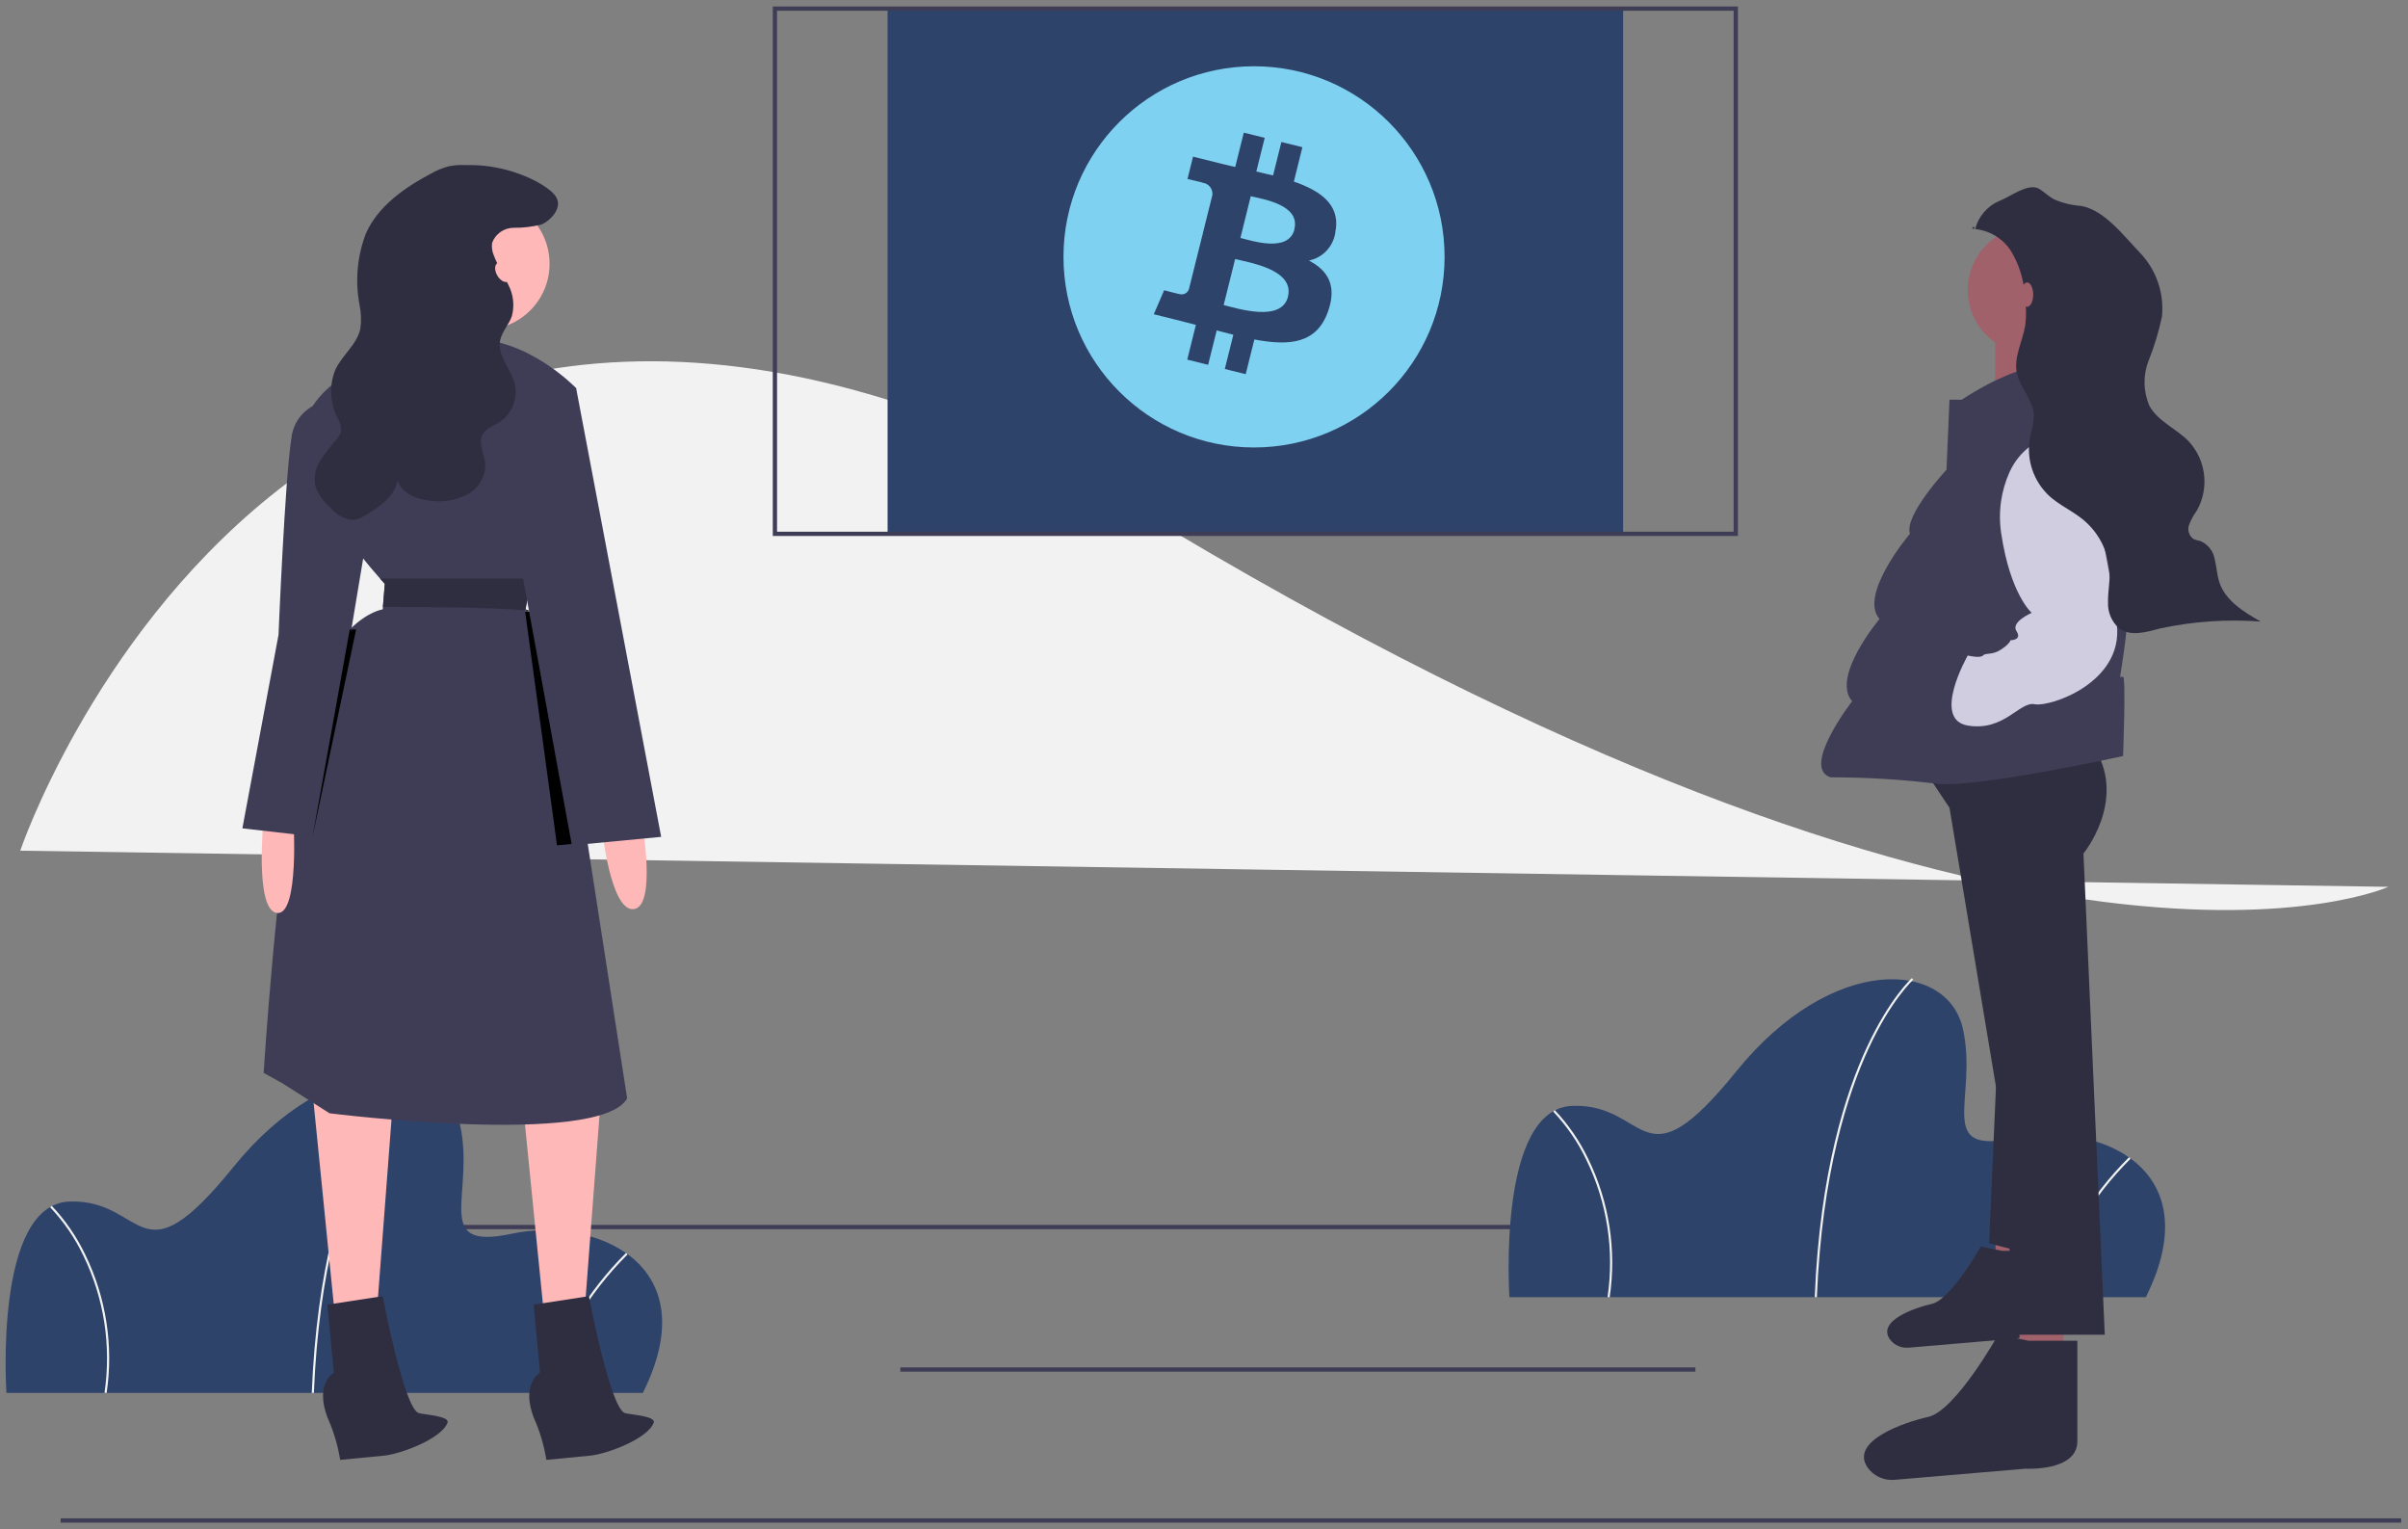 <?xml version="1.0" encoding="UTF-8"?>
<svg width="241px" height="153px" viewBox="0 0 241 153" version="1.1" xmlns="http://www.w3.org/2000/svg" xmlns:xlink="http://www.w3.org/1999/xlink">
    <rect x="0" y="0" width="241" height="153" fill="#808080" stroke="none"/>
    <!-- Generator: sketchtool 61 (101010) - https://sketch.com -->
    <title>F547F324-5850-47E6-92ED-B8A051663DE6</title>
    <desc>Created with sketchtool.</desc>
    <g id="Page-1" stroke="none" stroke-width="1" fill="none" fill-rule="evenodd">
        <g id="Home-crypto" transform="translate(-1022, -1205)">
            <g id="Seccion-2" transform="translate(173, 1016)">
                <g id="Ilustracion-3" transform="translate(849, 189)">
                    <polygon id="Fill-2" fill="#3F3D56" points="19.258 122.988 197.34 122.988 197.34 122.561 19.258 122.561"></polygon>
                    <path d="M2.025,85.116 C2.025,85.116 30.326,1.288 117.126,52.989 C203.925,104.69 239.039,88.733 239.039,88.733" id="Fill-4" fill="#F2F2F2"></path>
                    <polygon id="Fill-6" fill="#3F3D56" points="90.108 137.243 169.681 137.243 169.681 136.817 90.108 136.817"></polygon>
                    <path d="M214.76,129.795 L151.068,129.795 C151.068,129.795 149.777,110.86 157.416,110.645 C165.055,110.43 164.194,119.037 173.769,107.202 C183.344,95.367 194.964,96.013 196.469,103.002 C197.974,109.991 193.569,115.59 201.633,113.868 C209.698,112.146 221.321,116.67 214.76,129.795" id="Fill-8" fill="#2E4369"></path>
                    <path d="M181.839,129.799 L181.624,129.79 C182.124,117.323 184.735,109.313 186.838,104.79 C189.12,99.877 191.319,97.89 191.338,97.869 L191.481,98.03 C191.459,98.049 189.28,100.018 187.022,104.897 C184.935,109.403 182.338,117.38 181.839,129.799" id="Fill-9" fill="#F2F2F2"></path>
                    <path d="M204.89,129.826 L204.683,129.766 C206.284,124.483 209.17,119.679 213.083,115.785 L213.228,115.944 C209.344,119.811 206.479,124.58 204.89,129.826" id="Fill-10" fill="#F2F2F2"></path>
                    <path d="M161.1,129.81 L160.887,129.78 C161.582,125.105 160.847,120.33 158.779,116.08 C157.931,114.298 156.808,112.66 155.453,111.226 L155.601,111.071 C156.975,112.522 158.113,114.181 158.972,115.985 C161.059,120.273 161.801,125.093 161.1,129.81" id="Fill-11" fill="#F2F2F2"></path>
                    <path d="M64.337,139.37 L0.645,139.37 C0.645,139.37 -0.646,120.435 6.998,120.22 C14.642,120.005 13.775,128.612 23.351,116.777 C32.926,104.942 44.546,105.588 46.051,112.577 C47.556,119.566 43.15,125.165 51.215,123.443 C59.279,121.721 70.898,126.245 64.337,139.37" id="Fill-12" fill="#2E4369"></path>
                    <path d="M31.416,139.375 L31.201,139.366 C31.701,126.899 34.312,118.889 36.415,114.366 C38.697,109.454 40.896,107.466 40.915,107.445 L41.058,107.606 C41.036,107.625 38.857,109.594 36.599,114.473 C34.512,118.978 31.915,126.955 31.416,139.375" id="Fill-13" fill="#F2F2F2"></path>
                    <path d="M54.467,139.4 L54.26,139.34 C55.861,134.057 58.747,129.253 62.66,125.359 L62.805,125.518 C58.921,129.385 56.056,134.155 54.467,139.4" id="Fill-14" fill="#F2F2F2"></path>
                    <path d="M10.672,139.384 L10.459,139.354 C11.153,134.679 10.419,129.904 8.351,125.654 C7.503,123.872 6.38,122.234 5.024,120.8 L5.173,120.645 C6.547,122.096 7.685,123.755 8.544,125.559 C10.631,129.847 11.373,134.666 10.672,139.384" id="Fill-15" fill="#F2F2F2"></path>
                    <polygon id="Fill-16" fill="#3F3D56" points="6.067 152.349 240.318 152.349 240.318 151.923 6.067 151.923"></polygon>
                    <polygon id="Fill-17" fill="#A0616A" points="199.721 123.455 199.721 127.275 202.904 127.487 202.692 123.031"></polygon>
                    <path d="M200.357,125.153 L198.235,124.729 C198.235,124.729 195.264,130.034 193.354,130.459 C191.683,130.83 187.737,132.177 189.193,134.071 C189.637,134.624 190.331,134.914 191.037,134.842 L200.145,134.067 C200.145,134.067 203.753,134.279 203.753,132.157 L203.753,125.157 L200.357,125.153 Z" id="Fill-18" fill="#2F2E41"></path>
                    <polygon id="Fill-19" fill="#2F2E41" points="199.987 103.681 199.074 124.402 204.863 125.926"></polygon>
                    <polygon id="Fill-20" fill="#A0616A" points="202.12 131.715 202.12 137.2 206.69 137.5 206.391 131.1"></polygon>
                    <path d="M192.674,77.17 L195.112,80.827 L200.597,113.737 L201.511,133.544 L210.653,133.544 L208.52,85.398 C208.52,85.398 212.786,80.218 209.739,75.037 L192.674,77.17 Z" id="Fill-21" fill="#2F2E41"></path>
                    <path d="M203.034,134.153 L199.986,133.544 C199.986,133.544 195.721,141.162 192.977,141.772 C190.627,142.294 185.141,144.16 186.885,146.793 C187.504,147.688 188.559,148.175 189.641,148.066 L202.728,146.952 C202.728,146.952 207.909,147.252 207.909,144.21 L207.909,134.153 L203.034,134.153 Z" id="Fill-22" fill="#2F2E41"></path>
                    <path d="M203.338,22.625 C206.872,22.625 209.736,25.49 209.736,29.024 C209.736,32.558 206.872,35.423 203.338,35.423 C199.804,35.423 196.939,32.558 196.939,29.024 C196.939,25.49 199.804,22.625 203.338,22.625" id="Fill-23" fill="#A0616A"></path>
                    <path d="M199.682,32.376 L199.682,41.518 C199.682,41.818 206.691,40.909 206.691,40.909 C206.691,40.909 206.991,32.377 206.991,31.463 L199.682,32.376 Z" id="Fill-24" fill="#A0616A"></path>
                    <path d="M207.3,36.337 C207.3,36.337 203.339,35.423 196.33,39.994 L195.111,39.994 L194.811,47.003 C194.811,47.003 190.545,51.574 191.154,53.403 C191.154,53.403 185.974,59.498 188.107,61.935 C188.107,61.935 183.231,67.725 185.364,70.163 C185.364,70.163 180.184,76.863 183.231,77.781 C186.694,77.773 190.154,77.976 193.592,78.39 C197.249,78.999 212.486,75.647 212.486,75.647 C212.486,75.647 212.785,67.724 212.486,67.724 L212.185,67.724 C212.185,67.724 213.404,60.411 212.794,60.106 C212.794,60.106 213.094,51.878 212.185,51.574 L207.3,36.337 Z" id="Fill-25" fill="#3F3D56"></path>
                    <path d="M206.321,43.355 C204.05,43.665 202.095,45.114 201.137,47.198 C200.258,49.138 199.964,51.293 200.292,53.398 C201.206,59.492 203.339,61.321 203.339,61.321 C203.339,61.321 201.206,62.235 201.814,63.149 C202.423,64.063 201.206,64.063 201.206,64.063 C201.206,64.063 201.206,64.363 200.292,64.977 C199.377,65.591 198.767,65.277 198.464,65.586 C198.16,65.895 196.939,65.586 196.939,65.586 C196.939,65.586 193.282,71.986 196.939,72.595 C200.595,73.204 202.119,70.157 203.638,70.462 C205.16,70.767 212.476,68.329 211.867,62.539 C211.256,56.749 208.513,43.039 206.381,43.339 L206.321,43.355 Z" id="Fill-26" fill="#D0CDE1"></path>
                    <path d="M197.686,22.926 C198.002,21.65 198.907,20.6 200.123,20.099 C201.322,19.616 203.055,18.228 204.142,18.927 C204.627,19.239 205.042,19.653 205.549,19.933 C206.405,20.308 207.318,20.533 208.249,20.6 C210.563,20.98 212.501,23.533 214.119,25.232 C215.782,26.934 216.609,29.284 216.378,31.653 C216.062,33.167 215.615,34.651 215.04,36.087 C214.467,37.543 214.496,39.167 215.12,40.602 C215.967,42.16 217.801,42.875 219.04,44.146 C220.806,46.041 221.135,48.864 219.851,51.115 C219.534,51.549 219.276,52.023 219.084,52.525 C218.899,53.046 219.088,53.627 219.544,53.94 C219.762,54.025 219.987,54.09 220.216,54.133 C220.964,54.447 221.503,55.119 221.648,55.918 C221.848,56.689 221.87,57.504 222.121,58.261 C222.732,60.11 224.561,61.228 226.255,62.189 C222.911,61.942 219.548,62.169 216.268,62.863 C214.876,63.228 213.268,63.728 212.104,62.882 C211.347,62.225 210.933,61.259 210.979,60.258 C210.957,59.272 211.162,58.291 211.14,57.304 C211.042,55.141 209.99,53.134 208.266,51.824 C207.266,51.051 206.096,50.516 205.153,49.677 C203.524,48.196 202.771,45.98 203.16,43.813 C203.383,43.065 203.515,42.293 203.552,41.513 C203.467,39.978 202.129,38.776 201.843,37.265 C201.543,35.678 202.443,34.133 202.696,32.537 C202.812,31.565 202.794,30.583 202.644,29.616 C202.566,27.995 202.076,26.421 201.218,25.043 C200.393,23.81 199.048,23.024 197.569,22.91 C197.082,22.881 197.769,22.462 197.569,22.91" id="Fill-27" fill="#2F2E41"></path>
                    <path d="M202.881,28.262 C203.217,28.262 203.49,28.807 203.49,29.481 C203.49,30.154 203.217,30.7 202.881,30.7 C202.545,30.7 202.272,30.154 202.272,29.481 C202.272,28.807 202.545,28.262 202.881,28.262" id="Fill-28" fill="#A0616A"></path>
                    <polygon id="Fill-29" fill="#FFB8B8" points="31.279 109.264 33.62 132.664 37.661 132.026 39.361 109.686"></polygon>
                    <path d="M38.301,129.689 L32.769,130.54 L33.407,137.348 C33.407,137.348 31.492,138.412 32.769,141.816 C33.38,143.172 33.809,144.603 34.046,146.071 L38.428,145.647 C40.128,145.483 44.208,143.947 44.79,142.347 C45.031,141.682 42.456,141.547 41.918,141.39 C40.429,140.965 38.301,129.689 38.301,129.689" id="Fill-30" fill="#2F2E41"></path>
                    <polygon id="Fill-31" fill="#FFB8B8" points="52.13 108.413 54.47 131.813 58.512 131.175 60.212 108.835"></polygon>
                    <path d="M48.407,19.798 C52.05,19.798 55.003,22.751 55.003,26.394 C55.003,30.037 52.05,32.99 48.407,32.99 C44.763,32.99 41.81,30.037 41.81,26.394 C41.81,22.751 44.763,19.798 48.407,19.798" id="Fill-32" fill="#FFB8B8"></path>
                    <path d="M50.215,30.968 C50.215,30.968 48.515,35.436 50.215,36.925 C51.915,38.414 38.939,38.414 38.939,38.414 L44.258,28.84 L50.215,30.968 Z" id="Fill-33" fill="#FFB8B8"></path>
                    <path d="M62.768,109.902 C60.002,114.796 32.981,111.391 32.981,111.391 L28.3,108.412 L26.385,107.348 C26.385,107.348 27.663,86.923 30.002,74.37 C32.342,61.817 38.302,60.97 38.302,60.97 L38.324,60.723 L38.514,58.417 C38.514,58.417 38.337,58.228 38.034,57.885 C36.133,55.743 29.333,47.626 30.433,42.673 C31.71,36.928 41.285,34.163 47.034,33.95 C52.783,33.737 57.671,38.844 57.671,38.844 L56.841,42.323 L53.204,57.567 L53.148,57.886 L52.565,61.186 C53.339,61.192 54.099,61.396 54.771,61.78 C55.321,62.083 55.627,62.693 55.543,63.314 L58.8,84.301 L62.768,109.902 Z" id="Fill-34" fill="#3F3D56"></path>
                    <path d="M26.386,81.818 C26.386,81.818 25.446,91.093 27.724,91.349 C30.002,91.605 29.362,81.818 29.362,81.818 L26.386,81.818 Z" id="Fill-35" fill="#FFB8B8"></path>
                    <path d="M33.407,40.117 C31.196,40.06 29.327,41.742 29.151,43.947 C28.513,47.99 27.875,63.521 27.875,63.521 L24.258,82.882 L31.705,83.733 L36.598,54.372 L33.407,40.117 Z" id="Fill-36" fill="#3F3D56"></path>
                    <path d="M64.257,82.243 C64.257,82.243 65.746,90.753 63.406,90.966 C61.066,91.179 60.215,82.666 60.215,82.666 L64.257,82.243 Z" id="Fill-37" fill="#FFB8B8"></path>
                    <path d="M46.657,16.517 C46.074,16.486 45.49,16.525 44.917,16.635 C44.286,16.802 43.68,17.051 43.117,17.378 C40.48,18.778 37.876,20.601 36.637,23.317 C35.748,25.616 35.523,28.119 35.989,30.54 C36.149,31.313 36.176,32.109 36.065,32.891 C35.726,34.478 34.228,35.543 33.549,37.016 C32.929,38.586 33.018,40.348 33.792,41.848 C34.049,42.251 34.164,42.728 34.121,43.205 C34.049,43.441 33.928,43.659 33.766,43.845 C33.178,44.527 32.627,45.239 32.112,45.978 C31.595,46.728 31.388,47.648 31.534,48.547 C31.828,49.434 32.37,50.22 33.094,50.81 C33.637,51.505 34.442,51.947 35.32,52.03 C35.843,51.956 36.339,51.754 36.762,51.441 C38.1,50.614 39.575,49.587 39.785,48.028 C40.194,49.428 41.844,50.028 43.295,50.128 C44.532,50.263 45.78,50.016 46.873,49.42 C47.971,48.796 48.625,47.605 48.561,46.343 C48.457,45.385 47.844,44.388 48.275,43.526 C48.603,42.872 49.388,42.626 50.005,42.226 C51.258,41.389 51.859,39.861 51.512,38.394 C51.13,36.901 49.771,35.602 50.052,34.087 C50.217,33.193 50.928,32.499 51.227,31.64 C51.511,30.581 51.383,29.454 50.87,28.485 C50.425,27.496 49.809,26.585 49.429,25.57 C49.252,25.169 49.19,24.726 49.252,24.292 C49.589,23.394 50.444,22.798 51.402,22.792 C52.339,22.803 53.271,22.693 54.178,22.464 C54.985,22.147 55.978,21.135 55.834,20.182 C55.695,19.282 54.433,18.6 53.733,18.182 C51.553,17.036 49.119,16.463 46.657,16.517" id="Fill-38" fill="#2F2E41"></path>
                    <path d="M38.322,60.72 L38.512,58.414 C38.512,58.414 38.336,58.225 38.032,57.882 L53.137,57.882 L52.554,61.182 C53.625,61.248 52.217,60.782 52.661,61.076 C48.92,60.754 42.194,60.735 38.322,60.72" id="Fill-39" fill="#2F2E41"></path>
                    <path d="M58.792,84.294 L55.747,84.583 L52.556,61.18 C53.33,61.185 54.09,61.39 54.762,61.774 C55.312,62.077 55.618,62.687 55.534,63.308 L58.792,84.294 Z" id="Fill-40" fill="#000000"></path>
                    <polygon id="Fill-41" fill="#3F3D56" points="52.556 38.414 57.662 38.84 66.172 83.733 57.236 84.584 50.853 49.691"></polygon>
                    <polygon id="Fill-42" fill="#000000" points="35.641 62.988 31.279 83.732 35.003 62.988"></polygon>
                    <path d="M58.938,129.689 L53.407,130.54 L54.044,137.348 C54.044,137.348 52.129,138.412 53.407,141.816 C54.017,143.172 54.447,144.603 54.683,146.071 L59.065,145.647 C60.765,145.483 64.845,143.947 65.427,142.347 C65.668,141.682 63.093,141.547 62.555,141.39 C61.066,140.965 58.938,129.689 58.938,129.689" id="Fill-43" fill="#2F2E41"></path>
                    <path d="M49.789,26.323 C50.095,26.147 50.58,26.416 50.874,26.925 C51.168,27.434 51.158,27.99 50.853,28.166 C50.548,28.342 50.062,28.072 49.768,27.563 C49.475,27.054 49.484,26.499 49.789,26.323" id="Fill-44" fill="#FFB8B8"></path>
                    <polygon id="Fill-3" fill="#2E4369" points="88.832 53.414 162.448 53.414 162.448 0.862 88.832 0.862"></polygon>
                    <path d="M77.768,53.201 L173.508,53.201 L173.508,1.075 L77.768,1.075 L77.768,53.201 Z M77.343,53.627 L173.937,53.627 L173.937,0.649 L77.343,0.649 L77.343,53.627 Z" id="Fill-45" fill="#3F3D56"></path>
                    <path d="M129.556,22.939 C128.965,25.303 125.326,24.1 124.143,23.808 L125.18,19.631 C126.36,19.924 130.166,20.474 129.541,22.939 L129.556,22.939 Z M128.909,29.68 C128.262,32.273 123.886,30.873 122.468,30.523 L123.617,25.916 C125.029,26.271 129.579,26.971 128.902,29.68 L128.909,29.68 Z M133.689,22.98 C134.068,20.442 132.133,19.08 129.494,18.168 L130.347,14.728 L128.247,14.209 L127.412,17.556 C126.862,17.419 126.297,17.297 125.735,17.162 L126.576,13.792 L124.483,13.273 L123.625,16.708 C123.169,16.604 122.724,16.5 122.29,16.394 L119.405,15.673 L118.847,17.908 C118.847,17.908 120.404,18.263 120.367,18.286 C120.967,18.36 121.4,18.899 121.341,19.502 L120.365,23.419 C120.438,23.438 120.511,23.461 120.582,23.489 L120.363,23.435 L118.993,28.921 C118.868,29.323 118.442,29.547 118.039,29.423 C118.037,29.422 118.035,29.422 118.035,29.421 C118.055,29.452 116.512,29.042 116.512,29.042 L115.475,31.442 L118.198,32.121 C118.716,32.248 119.198,32.38 119.688,32.505 L118.823,35.982 L120.912,36.501 L121.77,33.061 C122.325,33.212 122.88,33.356 123.437,33.494 L122.581,36.919 L124.673,37.438 L125.539,33.966 C129.106,34.64 131.792,34.366 132.92,31.143 C133.83,28.55 132.876,27.043 130.996,26.069 C132.481,25.77 133.577,24.509 133.669,22.997 L133.689,22.98 Z M144.578,25.701 C144.578,36.234 136.039,44.772 125.507,44.772 C114.975,44.772 106.436,36.234 106.436,25.701 C106.436,15.168 114.975,6.63 125.507,6.63 C136.039,6.63 144.578,15.168 144.578,25.701 L144.578,25.701 Z" id="Fill-46" fill="#7ED1F1"></path>
                </g>
            </g>
        </g>
    </g>
</svg>